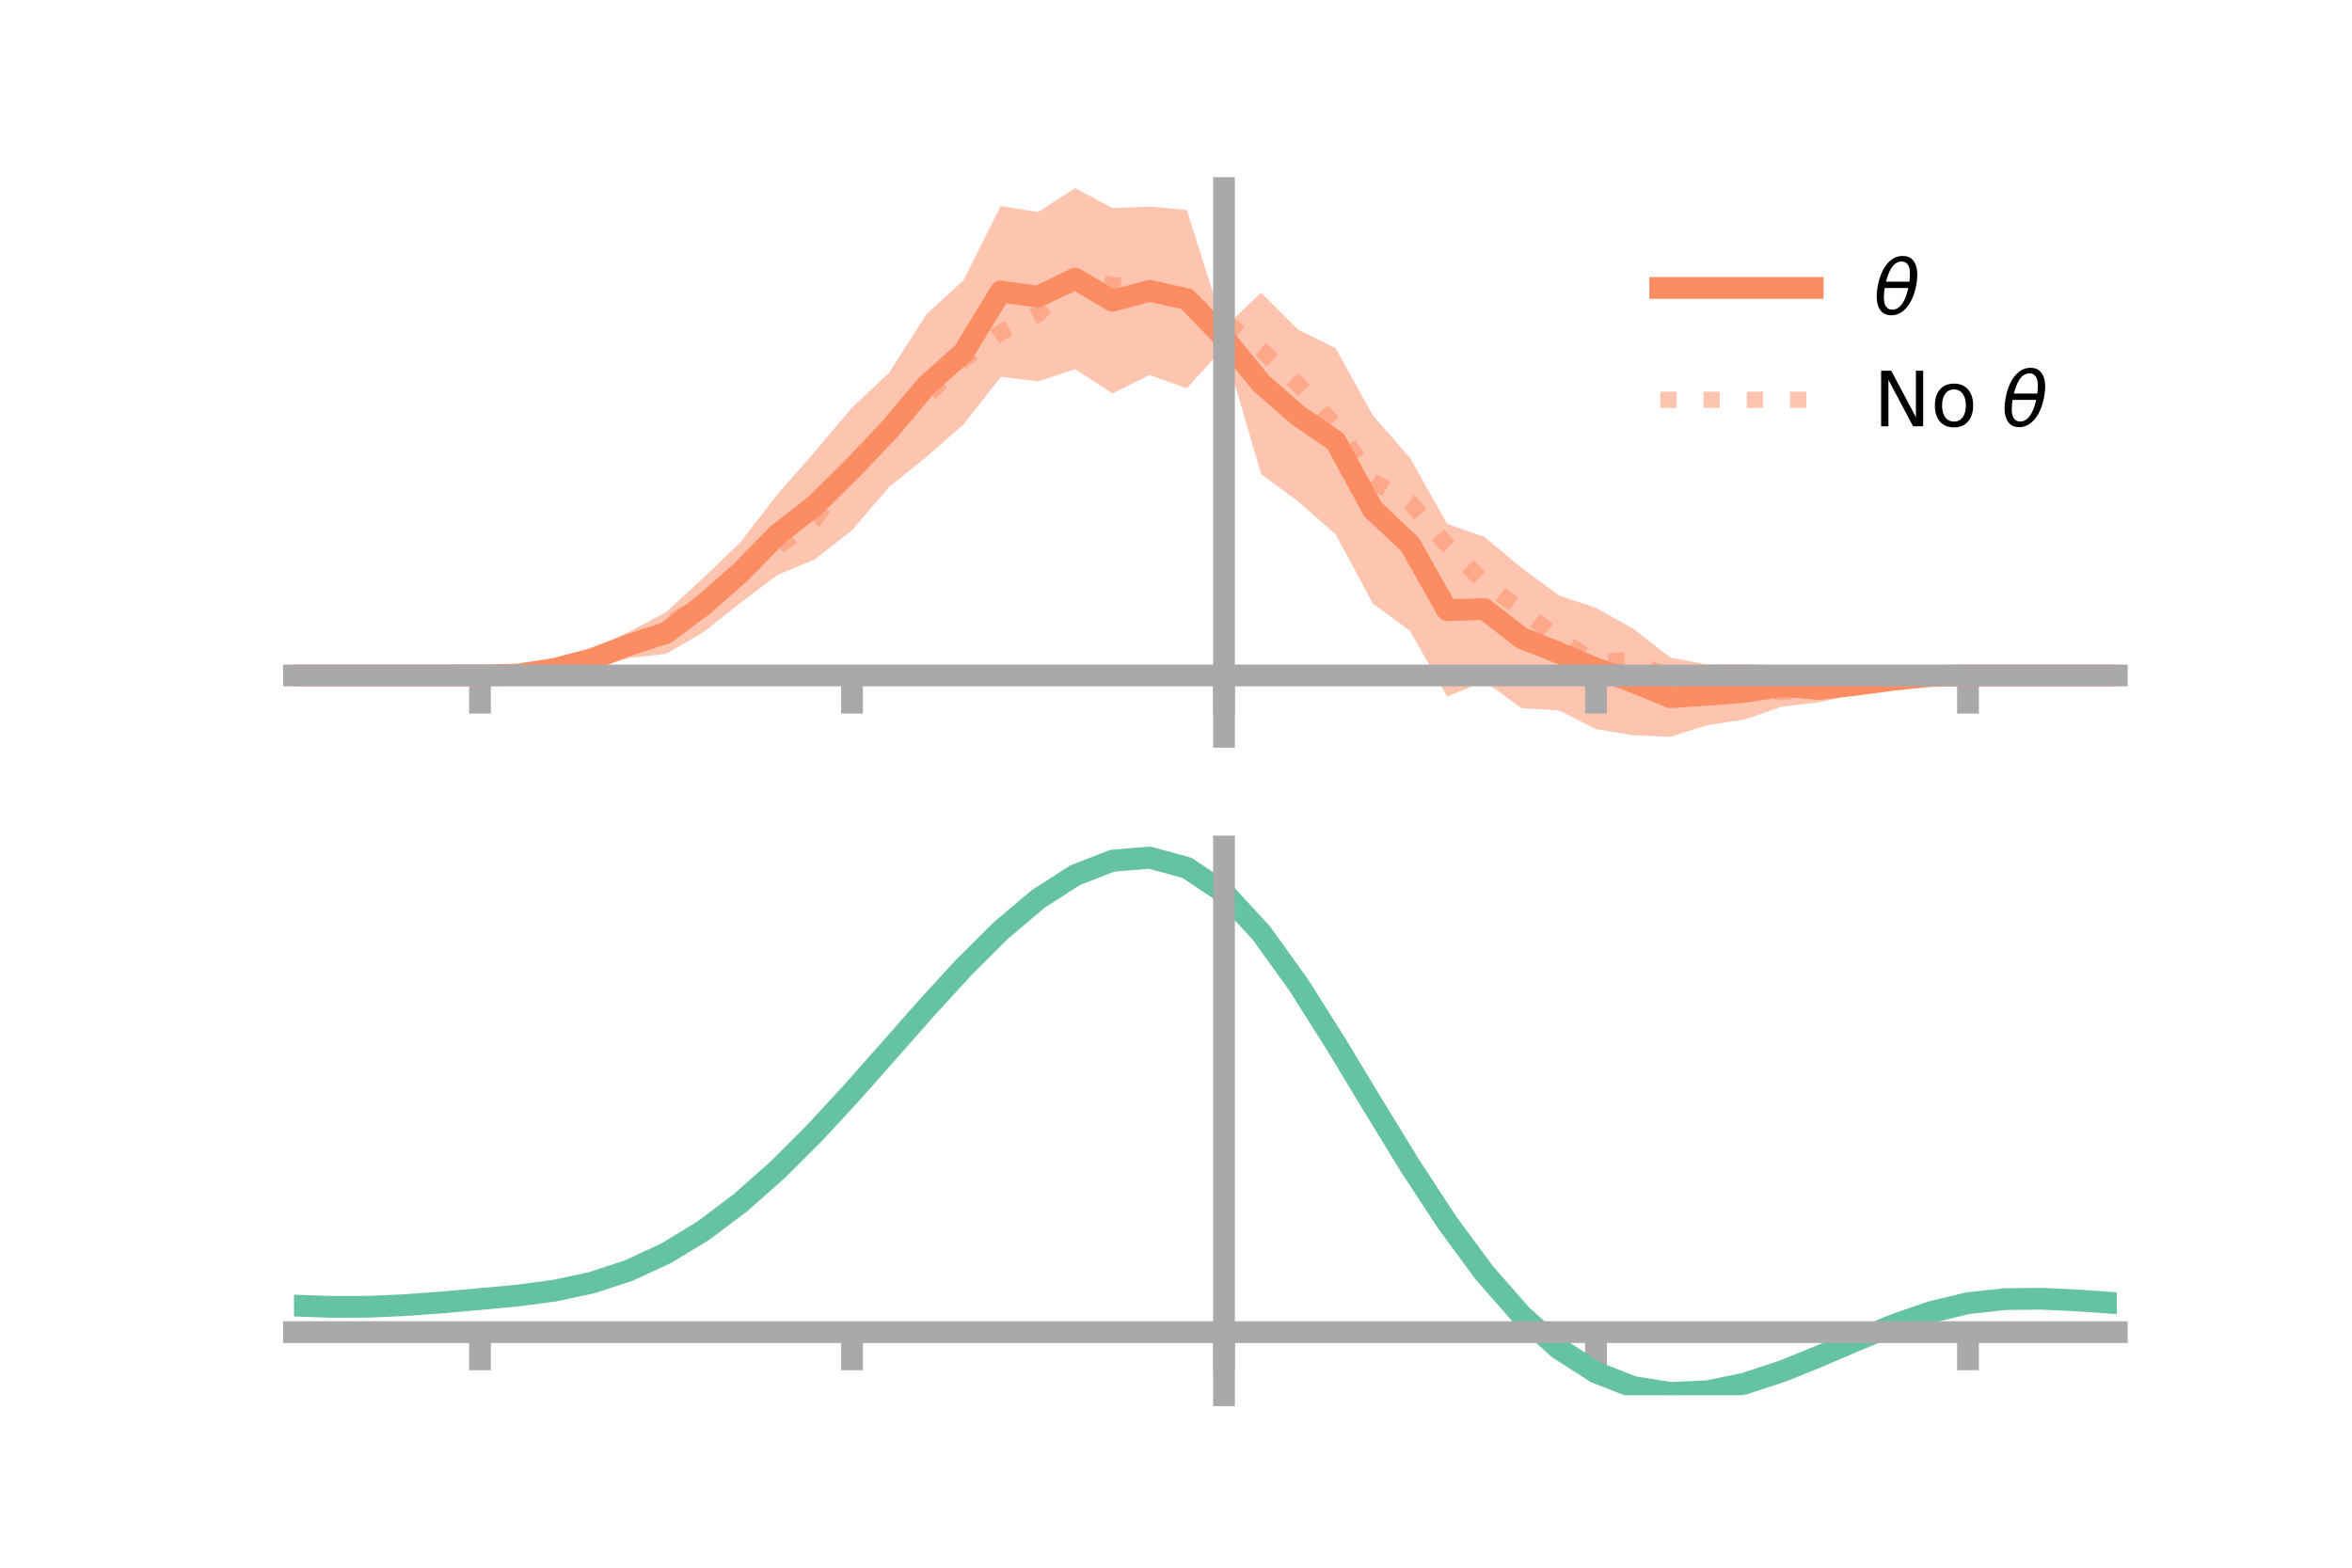 <?xml version="1.0" encoding="utf-8" standalone="no"?>
<!DOCTYPE svg PUBLIC "-//W3C//DTD SVG 1.1//EN"
  "http://www.w3.org/Graphics/SVG/1.1/DTD/svg11.dtd">
<!-- Created with matplotlib (https://matplotlib.org/) -->
<svg height="144pt" version="1.1" viewBox="0 0 216 144" width="216pt" xmlns="http://www.w3.org/2000/svg" xmlns:xlink="http://www.w3.org/1999/xlink">
 <defs>
  <style type="text/css">*{stroke-linecap:butt;stroke-linejoin:round;}</style>
 </defs>
 <g id="figure_1">
  <g id="patch_1">
   <path d="M 0 144 
L 216 144 
L 216 0 
L 0 0 
z
" style="fill:none;"/>
  </g>
  <g id="axes_1">
   <g id="patch_2">
    <path d="M 27 67.68 
L 194.4 67.68 
L 194.4 17.28 
L 27 17.28 
z
" style="fill:none;"/>
   </g>
   <g id="PolyCollection_1">
    <path clip-path="url(#pabc6851495)" d="M 27 62.042 
L 27 62.042 
L 30.416 62.042 
L 33.833 62.042 
L 37.249 62.042 
L 40.665 62.042 
L 44.082 62.035 
L 47.498 61.802 
L 50.914 60.929 
L 54.331 59.665 
L 57.747 58.055 
L 61.163 56.223 
L 64.58 53.099 
L 67.996 49.811 
L 71.412 45.387 
L 74.829 41.489 
L 78.245 37.443 
L 81.661 34.23 
L 85.078 28.863 
L 88.494 25.735 
L 91.91 18.923 
L 95.327 19.476 
L 98.743 17.28 
L 102.159 19.11 
L 105.576 18.979 
L 108.992 19.28 
L 112.408 30.133 
L 115.824 26.88 
L 119.241 30.296 
L 122.657 31.983 
L 126.073 38.143 
L 129.49 42.065 
L 132.906 48.119 
L 136.322 49.316 
L 139.739 52.158 
L 143.155 54.687 
L 146.571 55.838 
L 149.988 57.746 
L 153.404 60.407 
L 156.82 61.033 
L 160.237 61.007 
L 163.653 61.107 
L 167.069 62.082 
L 170.486 62.035 
L 173.902 61.926 
L 177.318 61.917 
L 180.735 62.038 
L 184.151 62.042 
L 187.567 62.042 
L 190.984 62.042 
L 194.4 62.042 
L 194.4 62.042 
L 194.4 62.042 
L 190.984 62.042 
L 187.567 62.042 
L 184.151 62.042 
L 180.735 62.05 
L 177.318 62.259 
L 173.902 62.946 
L 170.486 63.754 
L 167.069 64.502 
L 163.653 64.909 
L 160.237 66.087 
L 156.82 66.606 
L 153.404 67.68 
L 149.988 67.54 
L 146.571 66.973 
L 143.155 65.245 
L 139.739 65.05 
L 136.322 62.581 
L 132.906 63.982 
L 129.49 57.955 
L 126.073 55.434 
L 122.657 49.081 
L 119.241 46.082 
L 115.824 43.555 
L 112.408 31.889 
L 108.992 35.67 
L 105.576 34.449 
L 102.159 36.142 
L 98.743 33.913 
L 95.327 35.028 
L 91.91 34.62 
L 88.494 38.983 
L 85.078 41.975 
L 81.661 44.721 
L 78.245 48.713 
L 74.829 51.382 
L 71.412 52.806 
L 67.996 55.376 
L 64.58 58.085 
L 61.163 60.064 
L 57.747 60.442 
L 54.331 61.441 
L 50.914 61.967 
L 47.498 62.142 
L 44.082 62.047 
L 40.665 62.042 
L 37.249 62.042 
L 33.833 62.042 
L 30.416 62.042 
L 27 62.042 
z
" style="fill:#fc8d62;fill-opacity:0.5;"/>
   </g>
   <g id="matplotlib.axis_1">
    <g id="xtick_1">
     <g id="line2d_1">
      <defs>
       <path d="M 0 0 
L 0 3.5 
" id="m9275daafa6" style="stroke:#a9a9a9;stroke-width:2;"/>
      </defs>
      <g>
       <use style="fill:#a9a9a9;stroke:#a9a9a9;stroke-width:2;" x="44.082" xlink:href="#m9275daafa6" y="62.042"/>
      </g>
     </g>
    </g>
    <g id="xtick_2">
     <g id="line2d_2">
      <g>
       <use style="fill:#a9a9a9;stroke:#a9a9a9;stroke-width:2;" x="78.245" xlink:href="#m9275daafa6" y="62.042"/>
      </g>
     </g>
    </g>
    <g id="xtick_3">
     <g id="line2d_3">
      <g>
       <use style="fill:#a9a9a9;stroke:#a9a9a9;stroke-width:2;" x="112.408" xlink:href="#m9275daafa6" y="62.042"/>
      </g>
     </g>
    </g>
    <g id="xtick_4">
     <g id="line2d_4">
      <g>
       <use style="fill:#a9a9a9;stroke:#a9a9a9;stroke-width:2;" x="146.571" xlink:href="#m9275daafa6" y="62.042"/>
      </g>
     </g>
    </g>
    <g id="xtick_5">
     <g id="line2d_5">
      <g>
       <use style="fill:#a9a9a9;stroke:#a9a9a9;stroke-width:2;" x="180.735" xlink:href="#m9275daafa6" y="62.042"/>
      </g>
     </g>
    </g>
   </g>
   <g id="matplotlib.axis_2"/>
   <g id="line2d_6">
    <path clip-path="url(#pabc6851495)" d="M 27 62.042 
L 30.416 62.042 
L 33.833 62.042 
L 37.249 62.042 
L 40.665 62.042 
L 44.082 62.041 
L 47.498 61.972 
L 50.914 61.448 
L 54.331 60.553 
L 57.747 59.249 
L 61.163 58.144 
L 64.58 55.592 
L 67.996 52.593 
L 71.412 49.097 
L 74.829 46.436 
L 78.245 43.078 
L 81.661 39.476 
L 85.078 35.419 
L 88.494 32.359 
L 91.91 26.772 
L 95.327 27.252 
L 98.743 25.597 
L 102.159 27.626 
L 105.576 26.714 
L 108.992 27.475 
L 112.408 31.011 
L 115.824 35.217 
L 119.241 38.189 
L 122.657 40.532 
L 126.073 46.788 
L 129.49 50.01 
L 132.906 56.051 
L 136.322 55.948 
L 139.739 58.604 
L 143.155 59.966 
L 146.571 61.405 
L 149.988 62.643 
L 153.404 64.043 
L 156.82 63.82 
L 160.237 63.547 
L 163.653 63.008 
L 167.069 63.292 
L 170.486 62.894 
L 173.902 62.436 
L 177.318 62.088 
L 180.735 62.044 
L 184.151 62.042 
L 187.567 62.042 
L 190.984 62.042 
L 194.4 62.042 
" style="fill:none;stroke:#fc8d62;stroke-linecap:square;stroke-width:2;"/>
   </g>
   <g id="line2d_7">
    <path clip-path="url(#pabc6851495)" d="M 27 62.042 
L 30.416 62.042 
L 33.833 62.042 
L 37.249 62.042 
L 40.665 62.042 
L 44.082 62.041 
L 47.498 61.896 
L 50.914 61.368 
L 54.331 60.687 
L 57.747 59.239 
L 61.163 57.465 
L 64.58 55.351 
L 67.996 52.595 
L 71.412 50.227 
L 74.829 47.728 
L 78.245 42.701 
L 81.661 39.482 
L 85.078 36.449 
L 88.494 33.008 
L 91.91 30.532 
L 95.327 28.854 
L 98.743 25.597 
L 102.159 26.173 
L 105.576 26.626 
L 108.992 27.626 
L 112.408 29.435 
L 115.824 32.127 
L 119.241 35.341 
L 122.657 39.102 
L 126.073 44.212 
L 129.49 46.128 
L 132.906 50.104 
L 136.322 53.526 
L 139.739 55.999 
L 143.155 58.68 
L 146.571 60.847 
L 149.988 60.595 
L 153.404 62.356 
L 156.82 63.463 
L 160.237 63.554 
L 163.653 63.56 
L 167.069 63.237 
L 170.486 62.714 
L 173.902 62.51 
L 177.318 62.162 
L 180.735 62.044 
L 184.151 62.042 
L 187.567 62.042 
L 190.984 62.042 
L 194.4 62.042 
" style="fill:none;stroke:#fc8d62;stroke-dasharray:1.5,2.475;stroke-dashoffset:0;stroke-opacity:0.5;stroke-width:1.5;"/>
   </g>
   <g id="patch_3">
    <path d="M 112.408 67.68 
L 112.408 17.28 
" style="fill:none;stroke:#a9a9a9;stroke-linecap:square;stroke-linejoin:miter;stroke-width:2;"/>
   </g>
   <g id="patch_4">
    <path d="M 194.4 67.68 
L 194.4 17.28 
" style="fill:none;"/>
   </g>
   <g id="patch_5">
    <path d="M 27 62.042 
L 194.4 62.042 
" style="fill:none;stroke:#a9a9a9;stroke-linecap:square;stroke-linejoin:miter;stroke-width:2;"/>
   </g>
   <g id="patch_6">
    <path d="M 27 17.28 
L 194.4 17.28 
" style="fill:none;"/>
   </g>
   <g id="legend_1">
    <g id="line2d_8">
     <path d="M 152.47 26.449 
L 166.47 26.449 
" style="fill:none;stroke:#fc8d62;stroke-linecap:square;stroke-width:2;"/>
    </g>
    <g id="line2d_9"/>
    <g id="text_1">
     <!-- $\theta$ -->
     <g transform="translate(172.07 28.899)scale(0.07 -0.07)">
      <defs>
       <path d="M 45.516 34.672 
L 14.453 34.672 
Q 12.359 20.062 14.5 13.875 
Q 17.188 6.25 24.469 6.25 
Q 31.781 6.25 37.359 13.922 
Q 42.234 20.656 45.516 34.672 
z
M 47.016 42.969 
Q 48.344 56.844 46.625 61.719 
Q 43.953 69.438 36.766 69.438 
Q 29.297 69.438 23.828 61.812 
Q 19.531 55.672 16.156 42.969 
z
M 38.188 76.766 
Q 49.906 76.766 54.594 66.406 
Q 59.281 56.109 55.719 37.844 
Q 52.203 19.625 43.453 9.281 
Q 34.766 -1.125 23.047 -1.125 
Q 11.281 -1.125 6.641 9.281 
Q 2 19.625 5.516 37.844 
Q 9.078 56.109 17.719 66.406 
Q 26.422 76.766 38.188 76.766 
z
" id="DejaVuSans-Oblique-952"/>
      </defs>
      <use transform="translate(0 0.234)" xlink:href="#DejaVuSans-Oblique-952"/>
     </g>
    </g>
    <g id="line2d_10">
     <path d="M 152.47 36.724 
L 166.47 36.724 
" style="fill:none;stroke:#fc8d62;stroke-dasharray:1.5,2.475;stroke-dashoffset:0;stroke-opacity:0.5;stroke-width:1.5;"/>
    </g>
    <g id="line2d_11"/>
    <g id="text_2">
     <!-- No $\theta$ -->
     <g transform="translate(172.07 39.174)scale(0.07 -0.07)">
      <defs>
       <path d="M 9.812 72.906 
L 23.094 72.906 
L 55.422 11.922 
L 55.422 72.906 
L 64.984 72.906 
L 64.984 0 
L 51.703 0 
L 19.391 60.984 
L 19.391 0 
L 9.812 0 
z
" id="DejaVuSans-78"/>
       <path d="M 30.609 48.391 
Q 23.391 48.391 19.188 42.75 
Q 14.984 37.109 14.984 27.297 
Q 14.984 17.484 19.156 11.844 
Q 23.344 6.203 30.609 6.203 
Q 37.797 6.203 41.984 11.859 
Q 46.188 17.531 46.188 27.297 
Q 46.188 37.016 41.984 42.703 
Q 37.797 48.391 30.609 48.391 
z
M 30.609 56 
Q 42.328 56 49.016 48.375 
Q 55.719 40.766 55.719 27.297 
Q 55.719 13.875 49.016 6.219 
Q 42.328 -1.422 30.609 -1.422 
Q 18.844 -1.422 12.172 6.219 
Q 5.516 13.875 5.516 27.297 
Q 5.516 40.766 12.172 48.375 
Q 18.844 56 30.609 56 
z
" id="DejaVuSans-111"/>
       <path id="DejaVuSans-32"/>
      </defs>
      <use transform="translate(0 0.234)" xlink:href="#DejaVuSans-78"/>
      <use transform="translate(74.805 0.234)" xlink:href="#DejaVuSans-111"/>
      <use transform="translate(135.986 0.234)" xlink:href="#DejaVuSans-32"/>
      <use transform="translate(167.773 0.234)" xlink:href="#DejaVuSans-Oblique-952"/>
     </g>
    </g>
   </g>
  </g>
  <g id="axes_2">
   <g id="patch_7">
    <path d="M 27 128.16 
L 194.4 128.16 
L 194.4 77.76 
L 27 77.76 
z
" style="fill:none;"/>
   </g>
   <g id="PolyCollection_2">
    <path clip-path="url(#p4149017fd0)" d="M 27 119.974 
L 27 119.875 
L 30.416 120.003 
L 33.833 119.991 
L 37.249 119.835 
L 40.665 119.568 
L 44.082 119.252 
L 47.498 118.928 
L 50.914 118.467 
L 54.331 117.724 
L 57.747 116.588 
L 61.163 114.98 
L 64.58 112.861 
L 67.996 110.232 
L 71.412 107.131 
L 74.829 103.631 
L 78.245 99.836 
L 81.661 95.875 
L 85.078 91.902 
L 88.494 88.085 
L 91.91 84.604 
L 95.327 81.646 
L 98.743 79.399 
L 102.159 78.046 
L 105.576 77.76 
L 108.992 78.706 
L 112.408 81.026 
L 115.824 84.782 
L 119.241 89.61 
L 122.657 95.096 
L 126.073 100.849 
L 129.49 106.524 
L 132.906 111.833 
L 136.322 116.549 
L 139.739 120.509 
L 143.155 123.615 
L 146.571 125.83 
L 149.988 127.177 
L 153.404 127.727 
L 156.82 127.587 
L 160.237 126.89 
L 163.653 125.787 
L 167.069 124.434 
L 170.486 122.989 
L 173.902 121.608 
L 177.318 120.436 
L 180.735 119.616 
L 184.151 119.242 
L 187.567 119.216 
L 190.984 119.393 
L 194.4 119.647 
L 194.4 119.77 
L 194.4 119.77 
L 190.984 119.539 
L 187.567 119.379 
L 184.151 119.414 
L 180.735 119.79 
L 177.318 120.616 
L 173.902 121.814 
L 170.486 123.239 
L 167.069 124.735 
L 163.653 126.137 
L 160.237 127.28 
L 156.82 128.003 
L 153.404 128.16 
L 149.988 127.626 
L 146.571 126.307 
L 143.155 124.148 
L 139.739 121.136 
L 136.322 117.308 
L 132.906 112.755 
L 129.49 107.627 
L 126.073 102.143 
L 122.657 96.578 
L 119.241 91.267 
L 115.824 86.59 
L 112.408 82.954 
L 108.992 80.712 
L 105.576 79.801 
L 102.159 80.076 
L 98.743 81.375 
L 95.327 83.527 
L 91.91 86.353 
L 88.494 89.673 
L 85.078 93.309 
L 81.661 97.088 
L 78.245 100.851 
L 74.829 104.455 
L 71.412 107.78 
L 67.996 110.731 
L 64.58 113.24 
L 61.163 115.272 
L 57.747 116.825 
L 54.331 117.927 
L 50.914 118.648 
L 47.498 119.09 
L 44.082 119.395 
L 40.665 119.687 
L 37.249 119.931 
L 33.833 120.072 
L 30.416 120.085 
L 27 119.974 
z
" style="fill:#66c2a5;fill-opacity:0.5;"/>
   </g>
   <g id="matplotlib.axis_3">
    <g id="xtick_6">
     <g id="line2d_12">
      <g>
       <use style="fill:#a9a9a9;stroke:#a9a9a9;stroke-width:2;" x="44.082" xlink:href="#m9275daafa6" y="122.362"/>
      </g>
     </g>
    </g>
    <g id="xtick_7">
     <g id="line2d_13">
      <g>
       <use style="fill:#a9a9a9;stroke:#a9a9a9;stroke-width:2;" x="78.245" xlink:href="#m9275daafa6" y="122.362"/>
      </g>
     </g>
    </g>
    <g id="xtick_8">
     <g id="line2d_14">
      <g>
       <use style="fill:#a9a9a9;stroke:#a9a9a9;stroke-width:2;" x="112.408" xlink:href="#m9275daafa6" y="122.362"/>
      </g>
     </g>
    </g>
    <g id="xtick_9">
     <g id="line2d_15">
      <g>
       <use style="fill:#a9a9a9;stroke:#a9a9a9;stroke-width:2;" x="146.571" xlink:href="#m9275daafa6" y="122.362"/>
      </g>
     </g>
    </g>
    <g id="xtick_10">
     <g id="line2d_16">
      <g>
       <use style="fill:#a9a9a9;stroke:#a9a9a9;stroke-width:2;" x="180.735" xlink:href="#m9275daafa6" y="122.362"/>
      </g>
     </g>
    </g>
   </g>
   <g id="matplotlib.axis_4"/>
   <g id="line2d_17">
    <path clip-path="url(#p4149017fd0)" d="M 27 119.924 
L 30.416 120.044 
L 33.833 120.031 
L 37.249 119.883 
L 40.665 119.628 
L 44.082 119.324 
L 47.498 119.009 
L 50.914 118.557 
L 54.331 117.826 
L 57.747 116.706 
L 61.163 115.126 
L 64.58 113.051 
L 67.996 110.481 
L 71.412 107.456 
L 74.829 104.043 
L 78.245 100.343 
L 81.661 96.482 
L 85.078 92.605 
L 88.494 88.879 
L 91.91 85.478 
L 95.327 82.587 
L 98.743 80.387 
L 102.159 79.061 
L 105.576 78.781 
L 108.992 79.709 
L 112.408 81.99 
L 115.824 85.686 
L 119.241 90.439 
L 122.657 95.837 
L 126.073 101.496 
L 129.49 107.076 
L 132.906 112.294 
L 136.322 116.929 
L 139.739 120.823 
L 143.155 123.881 
L 146.571 126.069 
L 149.988 127.402 
L 153.404 127.943 
L 156.82 127.795 
L 160.237 127.085 
L 163.653 125.962 
L 167.069 124.584 
L 170.486 123.114 
L 173.902 121.711 
L 177.318 120.526 
L 180.735 119.703 
L 184.151 119.328 
L 187.567 119.297 
L 190.984 119.466 
L 194.4 119.708 
" style="fill:none;stroke:#66c2a5;stroke-linecap:square;stroke-width:2;"/>
   </g>
   <g id="patch_8">
    <path d="M 112.408 128.16 
L 112.408 77.76 
" style="fill:none;stroke:#a9a9a9;stroke-linecap:square;stroke-linejoin:miter;stroke-width:2;"/>
   </g>
   <g id="patch_9">
    <path d="M 194.4 128.16 
L 194.4 77.76 
" style="fill:none;"/>
   </g>
   <g id="patch_10">
    <path d="M 27 122.362 
L 194.4 122.362 
" style="fill:none;stroke:#a9a9a9;stroke-linecap:square;stroke-linejoin:miter;stroke-width:2;"/>
   </g>
   <g id="patch_11">
    <path d="M 27 77.76 
L 194.4 77.76 
" style="fill:none;"/>
   </g>
  </g>
 </g>
 <defs>
  <clipPath id="pabc6851495">
   <rect height="50.4" width="167.4" x="27" y="17.28"/>
  </clipPath>
  <clipPath id="p4149017fd0">
   <rect height="50.4" width="167.4" x="27" y="77.76"/>
  </clipPath>
 </defs>
</svg>
